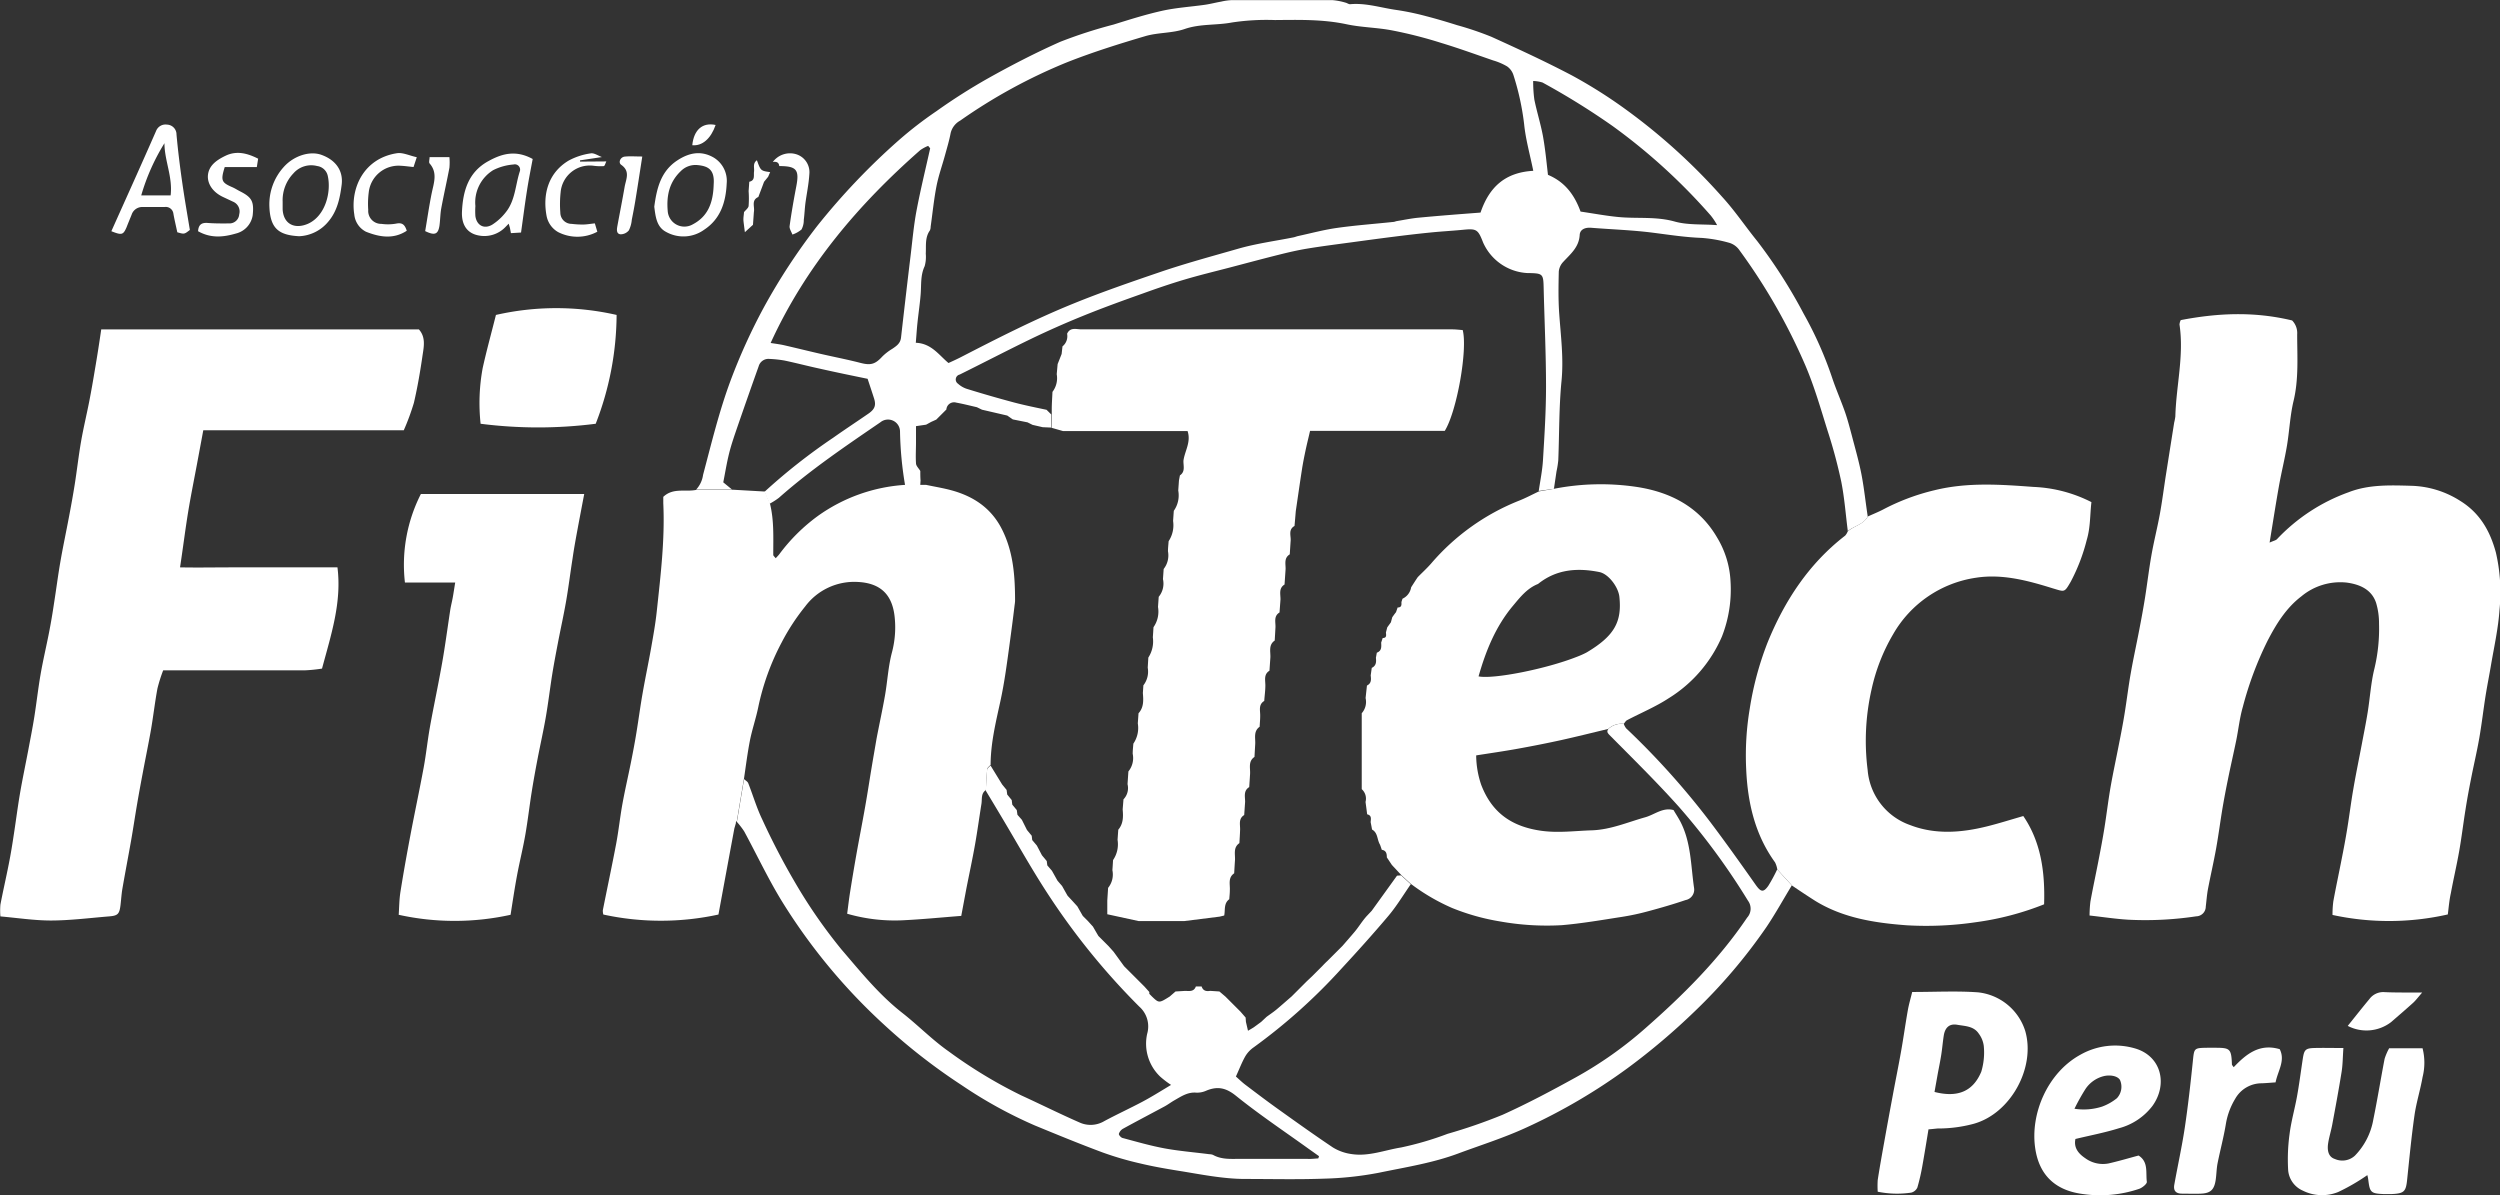 <svg xmlns="http://www.w3.org/2000/svg" viewBox="0 0 493.91 236.14"><rect x="0" y="0" width="493.91" height="236.14" fill="#333333" stroke="none"/><defs><style>.cls-1{fill:#fff;}</style></defs><g id="Capa_2" data-name="Capa 2"><g id="Capa_1-2" data-name="Capa 1"><path class="cls-1" d="M483.6,180.66a52.57,52.57,0,0,1-22.78.1,20.08,20.08,0,0,1,.16-2.68c.5-2.76,1.1-5.51,1.63-8.27.4-2,.79-4.06,1.12-6.1.43-2.62.75-5.25,1.21-7.87.5-2.93,1.11-5.85,1.66-8.77.4-2.12.83-4.23,1.17-6.35.46-2.86.63-5.79,1.32-8.59a33.86,33.86,0,0,0,.92-8.89,14,14,0,0,0-.58-4.14c-.9-2.69-3.29-3.66-5.79-4a12,12,0,0,0-8.95,2.7c-3.06,2.33-5,5.52-6.71,8.81a67.53,67.53,0,0,0-4.88,13.06c-.62,2.13-.85,4.38-1.29,6.56-.53,2.59-1.13,5.16-1.65,7.75q-.6,2.91-1.1,5.84c-.43,2.61-.77,5.24-1.24,7.85s-1.1,5.33-1.61,8c-.21,1.14-.29,2.31-.43,3.46a1.92,1.92,0,0,1-1.88,1.9,67.25,67.25,0,0,1-13.44.67c-2.48-.15-4.95-.53-7.64-.83a24.17,24.17,0,0,1,.17-2.75c.5-2.76,1.1-5.51,1.63-8.27.41-2.11.81-4.23,1.15-6.35.43-2.7.75-5.42,1.22-8.11s1.09-5.52,1.62-8.28c.4-2,.8-4.06,1.13-6.11.44-2.69.76-5.41,1.24-8.1.5-2.85,1.13-5.68,1.67-8.52.41-2.11.8-4.23,1.14-6.35.44-2.79.77-5.59,1.26-8.36s1.15-5.34,1.64-8,.81-5.24,1.22-7.86q.81-5.16,1.63-10.32a10.47,10.47,0,0,0,.23-1.22c.15-6,1.74-12,.82-18.15a2.28,2.28,0,0,1,.25-.88c7.26-1.39,14.42-1.75,22,.07a3.56,3.56,0,0,1,1,2.76c0,4.4.33,8.79-.72,13.16-.69,2.89-.81,5.9-1.3,8.84-.44,2.61-1.08,5.18-1.55,7.78-.65,3.63-1.21,7.28-1.88,11.35.82-.38,1.24-.44,1.46-.68A36.28,36.28,0,0,1,464,97.25c4-1.57,8.31-1.39,12.54-1.27a18.9,18.9,0,0,1,9.55,3c3.78,2.35,5.83,5.83,7,10.15a34.72,34.72,0,0,1,.72,11.38c-.24,3.53-1,7-1.62,10.54-.35,2.12-.78,4.23-1.12,6.35-.44,2.78-.76,5.58-1.24,8.35s-1.1,5.34-1.62,8c-.4,2-.78,4.06-1.1,6.1-.45,2.78-.78,5.58-1.27,8.35s-1.13,5.5-1.64,8.26C483.89,177.84,483.78,179.24,483.6,180.66Z"/><path class="cls-1" d="M145.08,163.68q-1.58,8.52-3.14,17a53.49,53.49,0,0,1-22.74,0,2.64,2.64,0,0,1-.1-.86c.87-4.37,1.8-8.73,2.63-13.11.49-2.6.76-5.23,1.23-7.84.5-2.76,1.14-5.49,1.69-8.25.39-1.94.76-3.89,1.08-5.85.43-2.61.77-5.23,1.23-7.83.51-2.93,1.13-5.84,1.65-8.77.43-2.45.88-4.9,1.14-7.37.76-7.11,1.63-14.21,1.29-21.39,0-.41,0-.82,0-1.25,2-1.9,4.48-.88,6.65-1.41l7.08,0,6.34.36,1,2.36c.84,3.35.65,6.76.66,10.16,0,.18.26.36.48.66.27-.3.49-.51.68-.75a35.56,35.56,0,0,1,7.59-7.56,33.19,33.19,0,0,1,17.35-6.19l3,0,1.08,0c1.69.36,3.4.63,5.07,1.09,4.32,1.19,7.79,3.49,9.9,7.63,2.29,4.49,2.62,9.32,2.62,14.22a6.43,6.43,0,0,1-.08.74c-.19,1.57-.38,3.13-.59,4.7-.38,2.87-.76,5.74-1.19,8.61-.3,2-.64,3.91-1.06,5.85-.9,4.12-1.9,8.22-1.91,12.47-.23.28-.64.54-.67.84-.14,1.37-.18,2.76-.26,4.15-1,.65-.73,1.76-.88,2.71-.43,2.69-.8,5.39-1.27,8.07-.52,2.93-1.15,5.83-1.72,8.74l-1,5.34c-4,.31-7.72.68-11.44.86a33.81,33.81,0,0,1-11.1-1.29c.21-1.58.37-3,.59-4.35q.6-3.8,1.27-7.58c.55-3.09,1.16-6.16,1.7-9.25.45-2.52.83-5.06,1.25-7.58.33-2,.67-3.91,1-5.86.54-2.83,1.16-5.65,1.66-8.49s.64-5.79,1.39-8.57a19.33,19.33,0,0,0,.55-6.66c-.38-4.47-2.59-7-7.39-7.21a12.1,12.1,0,0,0-10.32,4.85,42.29,42.29,0,0,0-4.64,7.1,48.25,48.25,0,0,0-4.64,12.86c-.45,2.17-1.18,4.28-1.62,6.46-.49,2.5-.8,5-1.18,7.56q-.72,4.23-1.42,8.45a.23.23,0,0,0-.17.32Z"/><path class="cls-1" d="M20,65.08H82.76c1.35,1.5,1,3.31.74,5-.46,3.19-1,6.38-1.73,9.51a46.36,46.36,0,0,1-2,5.42H40.16c-.44,2.38-.86,4.63-1.28,6.88-.58,3.09-1.2,6.16-1.71,9.26-.57,3.51-1,7-1.6,10.94,3.61.07,7,0,10.36,0s6.83,0,10.25,0H66.67c.87,6.93-1.25,13.29-3.05,20a30.21,30.21,0,0,1-3.29.34c-8.41,0-16.83,0-25.24,0H32.24A30.33,30.33,0,0,0,31.11,136c-.5,2.69-.81,5.41-1.27,8.1-.5,2.85-1.09,5.68-1.62,8.52-.38,2-.76,4.06-1.11,6.1-.42,2.44-.78,4.9-1.21,7.34-.56,3.18-1.17,6.34-1.72,9.52-.18,1.06-.24,2.15-.37,3.22-.22,1.8-.52,2.11-2.3,2.25-3.81.31-7.62.8-11.43.81-3.3,0-6.61-.51-10-.81a13.59,13.59,0,0,1,0-2.32c.51-2.68,1.13-5.34,1.65-8,.39-1.95.71-3.91,1-5.87.42-2.7.76-5.41,1.22-8.11.49-2.85,1.09-5.68,1.63-8.52.41-2.2.85-4.39,1.2-6.6.44-2.78.75-5.58,1.23-8.36s1.13-5.5,1.67-8.26q.57-2.93,1-5.87c.43-2.7.77-5.41,1.24-8.11.5-2.93,1.13-5.84,1.68-8.77.42-2.19.82-4.39,1.17-6.6.44-2.78.75-5.58,1.23-8.35s1.11-5.35,1.63-8c.41-2.11.78-4.23,1.13-6.35C19.21,70.36,19.6,67.82,20,65.08Z"/><path class="cls-1" d="M369,102.05c1-.47,2.09-.89,3.09-1.42a43.24,43.24,0,0,1,10.1-3.78c6.52-1.61,13.09-1.13,19.6-.65a27.57,27.57,0,0,1,11.4,3c-.29,2.45-.18,5-.93,7.49a36.55,36.55,0,0,1-3.16,8.24c-1.27,2.19-1.19,2-3.5,1.32-4.92-1.53-9.95-2.91-15.16-2.12A22.65,22.65,0,0,0,374,125.33a37,37,0,0,0-4.26,10.93,45.81,45.81,0,0,0-.76,15.86A12.59,12.59,0,0,0,377.36,163c5,1.94,10.23,1.52,15.37.22,2.22-.56,4.41-1.25,7-2,3.48,5.09,4.32,11.05,4.11,17.44a56.72,56.72,0,0,1-13.52,3.54,66.76,66.76,0,0,1-13.68.6c-6.28-.47-12.49-1.43-18-4.81-1.57-1-3.08-2-4.62-3.05l-2.89-3.16a4.78,4.78,0,0,0-.44-1.4c-4-5.52-5.43-11.87-5.71-18.51a55.88,55.88,0,0,1,.71-11.88,61.79,61.79,0,0,1,3.5-13c3.36-8.27,8.16-15.62,15.35-21.17a2.74,2.74,0,0,0,.5-.83C366.27,103.89,368.11,103.65,369,102.05Z"/><path class="cls-1" d="M369,102.05c-.85,1.6-2.69,1.84-3.94,2.88-.42-3.28-.66-6.61-1.31-9.85a99.7,99.7,0,0,0-2.69-10c-1.35-4.32-2.6-8.7-4.37-12.85a116.48,116.48,0,0,0-13-22.74A3.77,3.77,0,0,0,341.74,48a26.87,26.87,0,0,0-5.59-1c-3.17-.12-6.27-.6-9.4-1-4.1-.54-8.26-.67-12.39-1-1.14-.09-2.2.28-2.27,1.42-.14,2.45-1.83,3.77-3.28,5.35a3.21,3.21,0,0,0-.85,1.88c-.06,2.75-.11,5.5.08,8.24.31,4.45.9,8.85.46,13.37-.51,5.19-.43,10.45-.64,15.67a18.3,18.3,0,0,1-.35,2.2L307,96.57,304,97c.29-2,.72-4.09.84-6.15.29-4.81.6-9.63.6-14.44,0-6.39-.3-12.79-.46-19.18-.07-3.23-.05-3.23-3.35-3.29A10.17,10.17,0,0,1,293,47.89c-1-2.58-1.29-2.76-4-2.49-2.14.21-4.3.32-6.44.54-2.31.23-4.61.5-6.91.79-2.95.37-5.89.77-8.84,1.17s-5.73.75-8.58,1.22c-1.87.31-3.72.74-5.55,1.2-3.28.82-6.55,1.7-9.82,2.56-3,.78-5.93,1.49-8.86,2.36-2.76.82-5.5,1.76-8.21,2.74-4,1.42-7.92,2.84-11.81,4.42q-5.26,2.13-10.38,4.6c-4.69,2.27-9.31,4.68-14,7a1,1,0,0,0-.33,1.81,4.77,4.77,0,0,0,1.89,1.06c3,.93,6.09,1.82,9.16,2.64,2.12.56,4.29,1,6.44,1.45l.94.93-.06,2.58L206,84.4l-2-.46-1-.5-2.91-.58L199,82.1l-5-1.16-1-.49c-1.36-.31-2.71-.66-4.09-.91a1.52,1.52,0,0,0-1.94,1.36l-1,1,0,0-1,1-1,.45-1,.55-2,.29v3.24c0,1.37-.09,2.74,0,4.09,0,.53.55,1,.85,1.53,0,.62,0,1.24.05,1.86l-.06.94-3,0a70.17,70.17,0,0,1-1-10.65,2.37,2.37,0,0,0-3.85-1.79c-6.89,4.72-13.81,9.39-20.08,14.94a13.52,13.52,0,0,1-1.85,1.18l-1-2.36a117,117,0,0,1,13.61-10.71c2.29-1.62,4.64-3.16,6.94-4.75,1.26-.87,1.53-1.65,1.1-3-.37-1.16-.76-2.32-1.27-3.87-3-.62-6.2-1.27-9.42-2-2.33-.5-4.64-1.11-7-1.61a22.18,22.18,0,0,0-3-.32,2,2,0,0,0-2.1,1.44q-2.14,6-4.21,12c-.58,1.7-1.18,3.41-1.62,5.16-.5,2-.81,4-1.17,5.78l1.73,1.42-7.08,0a5.3,5.3,0,0,0,1.36-2.89c1.65-6.21,3.15-12.46,5.39-18.51a115,115,0,0,1,6.65-14.64,121.26,121.26,0,0,1,10.49-16,133.44,133.44,0,0,1,16.09-16.92,75.82,75.82,0,0,1,7.45-5.76A115.93,115.93,0,0,1,195,15.59c4.72-2.65,9.55-5.15,14.49-7.34a93.5,93.5,0,0,1,10.48-3.39c3.2-1,6.38-2,9.63-2.73,2.8-.62,5.7-.79,8.54-1.2,1-.15,2.07-.43,3.11-.61a11.76,11.76,0,0,1,2.2-.3c6.57,0,13.15,0,19.73,0a12.8,12.8,0,0,1,2.64.5c.32.07.64.34.94.31,3.18-.29,6.19.75,9.28,1.16a52.4,52.4,0,0,1,5.77,1.22c2.05.53,4.08,1.14,6.09,1.77a62.29,62.29,0,0,1,6.75,2.29c5.36,2.43,10.71,4.9,15.92,7.64a95.72,95.72,0,0,1,10,6.26,118.54,118.54,0,0,1,19.69,17.75c2.5,2.73,4.58,5.85,6.92,8.73A100.85,100.85,0,0,1,356.35,62,73.72,73.72,0,0,1,362,74.74c.76,2.25,1.72,4.43,2.51,6.67.53,1.53.94,3.12,1.36,4.69.66,2.53,1.39,5.06,1.89,7.63C368.29,96.48,368.57,99.27,369,102.05Zm-66.08-68.3c-.66-3.26-1.51-6.22-1.81-9.25A51.15,51.15,0,0,0,299,14.83a3.31,3.31,0,0,0-1.25-1.71A12,12,0,0,0,295,11.94c-3.42-1.18-6.83-2.42-10.3-3.47-3.16-1-6.36-1.82-9.6-2.45-3-.59-6.1-.59-9.08-1.23-4.7-1-9.44-.87-14.17-.83a45.64,45.64,0,0,0-8.45.48c-3.1.59-6.27.23-9.35,1.29-2.46.85-5.27.67-7.78,1.41-5.22,1.54-10.44,3.18-15.5,5.18a106.4,106.4,0,0,0-21.07,11.51,3.81,3.81,0,0,0-1.89,2.48c-.27,1.44-.7,2.86-1.09,4.28-.56,2.06-1.29,4.08-1.7,6.17-.52,2.66-.78,5.36-1.16,8.05a1.62,1.62,0,0,1-.15.72c-1,1.42-.72,3-.81,4.6a6.82,6.82,0,0,1-.22,2.46c-.83,1.75-.65,3.58-.78,5.39s-.43,3.79-.63,5.68c-.14,1.3-.22,2.6-.34,4.06,3.1.12,4.58,2.45,6.46,4,1-.46,1.8-.82,2.6-1.24,7.22-3.72,14.46-7.41,22-10.47,5.67-2.31,11.46-4.3,17.26-6.28,5.11-1.74,10.3-3.13,15.47-4.62,3.52-1,7.2-1.49,10.81-2.21.32-.06.63-.2.95-.27,2.56-.55,5.09-1.24,7.66-1.6,3.68-.52,7.4-.79,11.1-1.18.24,0,.48-.13.72-.17,1.46-.24,2.92-.55,4.39-.68,4.1-.39,8.2-.7,12.15-1C294.23,36.91,297.39,34.07,302.88,33.75ZM183.77,29.3l-.4-.48a7.42,7.42,0,0,0-1.57.85c-12.26,10.77-22.65,23-29.55,38.09,1,.16,1.83.26,2.63.44,2.4.55,4.8,1.15,7.2,1.7,2.64.61,5.31,1.12,7.93,1.8,2,.51,2.88.29,4.31-1.27a10.24,10.24,0,0,1,1.94-1.5c.83-.56,1.62-1.07,1.75-2.23q.92-8.14,1.9-16.28c.36-3,.62-5.93,1.17-8.85C181.86,37.46,182.86,33.39,183.77,29.3ZM339.24,44.48A12.24,12.24,0,0,0,338,42.6a116.17,116.17,0,0,0-19.42-17.71,144.21,144.21,0,0,0-13.84-8.59A7.19,7.19,0,0,0,302.9,16a26.59,26.59,0,0,0,.23,3.67c.49,2.41,1.24,4.76,1.69,7.17.47,2.57.71,5.18,1,7.7,3.51,1.47,5.31,4.16,6.44,7.26,2.61.38,5.06.85,7.53,1.08,3.69.35,7.4-.15,11.11.9C333.48,44.49,336.29,44.26,339.24,44.48Z"/><path class="cls-1" d="M100.87,180.73a51.32,51.32,0,0,1-22.1,0c.1-1.43.1-3,.34-4.51.58-3.67,1.24-7.34,1.93-11,.86-4.55,1.83-9.07,2.67-13.62.48-2.61.75-5.25,1.21-7.86.53-3,1.16-6,1.73-9,.38-2,.77-4.07,1.09-6.11.43-2.7.8-5.41,1.21-8.11.13-.82.34-1.62.49-2.43s.31-1.91.49-3H80A30.8,30.8,0,0,1,83.15,97.6h32.27c-.51,2.68-.91,4.77-1.3,6.87s-.72,3.9-1,5.86c-.44,2.78-.78,5.58-1.26,8.35s-1.09,5.51-1.62,8.26c-.4,2.11-.81,4.23-1.15,6.35-.44,2.78-.77,5.57-1.25,8.35s-1.1,5.5-1.63,8.26c-.42,2.19-.82,4.39-1.17,6.59-.44,2.78-.76,5.58-1.24,8.35s-1.13,5.33-1.63,8S101.29,178.07,100.87,180.73Z"/><path class="cls-1" d="M351.11,171.76l2.89,3.16c-1.67,2.74-3.22,5.56-5,8.21a106.85,106.85,0,0,1-14.14,16.63A130.75,130.75,0,0,1,321.59,211a114,114,0,0,1-20.08,11.78c-4.33,2-8.93,3.44-13.42,5.11-5.07,1.89-10.41,2.71-15.66,3.8a66,66,0,0,1-10.87,1.17c-5.16.19-10.33.06-15.49.06-4.5,0-8.9-.93-13.31-1.63-2.53-.41-5.06-.85-7.55-1.45a62.43,62.43,0,0,1-7.38-2.16c-4.49-1.67-8.92-3.49-13.34-5.31a88.72,88.72,0,0,1-14.53-8,116.75,116.75,0,0,1-15.28-11.91A115,115,0,0,1,154.44,178c-2.71-4.43-4.93-9.16-7.41-13.74a15.21,15.21,0,0,0-1.45-1.88q.71-4.23,1.42-8.46c.28.27.69.48.82.8.93,2.35,1.64,4.81,2.73,7.08A139.84,139.84,0,0,0,157,174.22a101.73,101.73,0,0,0,9.26,13.38c3.76,4.38,7.42,8.94,12.05,12.55,3.12,2.45,5.92,5.34,9.16,7.6a93.7,93.7,0,0,0,14.34,8.68c3.87,1.77,7.68,3.68,11.58,5.38a5.27,5.27,0,0,0,4.78-.32c2.46-1.32,5-2.49,7.48-3.8,1.77-.94,3.47-2,5.71-3.35a18.5,18.5,0,0,1-2.16-1.65,9,9,0,0,1-2.56-8.45,5.23,5.23,0,0,0-1.57-5.38,137.8,137.8,0,0,1-18-22.17c-3.28-5-6.21-10.3-9.31-15.47q-1.5-2.52-3-5c.08-1.39.12-2.78.26-4.15,0-.3.44-.56.67-.84l2.29,3.74.89,1.09.12.91.89,1.09.11.91c.3.36.59.72.89,1.07l.13.93.88,1,1,2,.94,1.14.1.86.92,1.09,1,1.91.95,1.14.11.86.92,1.07,1.08,1.93c.3.36.61.71.92,1.07.36.64.72,1.29,1.09,1.93l.93,1h0l1,1.1c.36.63.71,1.26,1.07,1.88l1,1h0c.33.36.65.73,1,1.1.36.62.72,1.25,1.09,1.87l1,1v0l1,1v0l1,1.12,2.07,2.85,1,1h0l1,1v0l1,1,0,0,1,1,0,0,1,1.11a.64.64,0,0,0,0,.36l.51.52c1.39,1.32,1.39,1.32,3.5,0l1.15-1,1.85-.11c.86,0,1.77.22,2.17-.88h1.14c.27.86.92,1,1.68.87l1.83.12,1.18,1,3,3,1,1.15.06.85c.14.59.27,1.17.41,1.76.38-.22.76-.44,1.13-.67l1.46-1.07,1.07-1c.65-.48,1.33-.93,1.95-1.44,1-.84,2-1.73,3-2.59l1-1h0l1-1h0l1-1h0l1.06-1,2-2c.33-.35.67-.7,1-1h0l1-1h0l1-1h0l1-1c.8-.92,1.61-1.84,2.4-2.78S269.1,182,270,181l1-1.06L276,173l.81-.06c.63.59,1.27,1.17,1.91,1.75-1.46,2.09-2.78,4.31-4.42,6.25-3,3.55-6.1,7-9.24,10.39a112.25,112.25,0,0,1-17.37,15.58,5.72,5.72,0,0,0-1.66,1.77c-.69,1.21-1.18,2.52-1.86,4,.57.5,1.2,1.13,1.91,1.66,2.23,1.69,4.46,3.38,6.74,5,3.48,2.49,7,5,10.52,7.36A9.49,9.49,0,0,0,267,228c3.36.53,6.55-.78,9.8-1.3A62.52,62.52,0,0,0,286,224a104.68,104.68,0,0,0,10.86-3.76c4.92-2.22,9.71-4.77,14.44-7.38a77.42,77.42,0,0,0,13.7-9.66c7.49-6.57,14.55-13.58,20.17-21.91a2.63,2.63,0,0,0,.17-3.34,135.12,135.12,0,0,0-13.7-18.61c-4.38-4.89-9.07-9.49-13.69-14.16-.47-.48-.48-.71-.21-1.16a3.84,3.84,0,0,1,3.06-1,3.36,3.36,0,0,0,.46.86,153.21,153.21,0,0,1,16.68,18.59c3.05,4.05,6,8.19,8.92,12.34,1,1.41,1.51,1.58,2.49.2A32.23,32.23,0,0,0,351.11,171.76Zm-90.66,57.1.14-.44c-.66-.47-1.32-.94-2-1.42-4.83-3.48-9.79-6.79-14.42-10.52-2-1.61-3.67-1.91-5.86-1a4.38,4.38,0,0,1-1.92.39c-1.72-.16-3,.73-4.37,1.51-.65.37-1.24.82-1.89,1.18-2.75,1.48-5.53,2.93-8.27,4.44a1.79,1.79,0,0,0-.81,1c-.05.22.41.74.71.82,2.77.74,5.52,1.54,8.33,2.06s5.88.77,8.82,1.15a2.15,2.15,0,0,1,.73.13c1.78,1,3.71.77,5.61.79,4.33,0,8.65,0,13,0C259,229,259.71,228.9,260.45,228.86Z"/><path class="cls-1" d="M381,223.12c-.4,2.44-.78,4.8-1.2,7.15a40.19,40.19,0,0,1-1,4.35,1.84,1.84,0,0,1-1.21,1,19.26,19.26,0,0,1-6.62-.18,17.65,17.65,0,0,1,0-2.31c.38-2.46.82-4.91,1.26-7.36q.83-4.65,1.7-9.29c.54-2.94,1.14-5.86,1.66-8.8.48-2.69.85-5.4,1.33-8.1.21-1.19.56-2.35.86-3.6,4.55,0,8.8-.23,13,.07a11,11,0,0,1,9.32,7.59c2.12,7.22-2.84,16.37-10.2,18.39a27,27,0,0,1-7.12.92C382.26,223,381.69,223.07,381,223.12Zm1.19-7.39c4.45,1.14,7.57,0,9.24-4a13.13,13.13,0,0,0,.49-5.11,5.12,5.12,0,0,0-1-2.43c-1-1.49-2.72-1.46-4.23-1.73s-2.43.5-2.68,2.18c-.19,1.22-.29,2.46-.48,3.69s-.44,2.43-.67,3.64Z"/><path class="cls-1" d="M117.69,83.72a89.66,89.66,0,0,1-22.74,0,38.13,38.13,0,0,1,.41-11c.78-3.53,1.74-7,2.62-10.5a53.59,53.59,0,0,1,23.84,0A60.05,60.05,0,0,1,117.69,83.72Z"/><path class="cls-1" d="M467.7,232.16a39.77,39.77,0,0,1-5.76,3.34,8.49,8.49,0,0,1-7-.28,4.84,4.84,0,0,1-2.88-4,36.88,36.88,0,0,1,.28-7.2c.31-2.46,1-4.86,1.45-7.31s.78-5.07,1.17-7.61c.26-1.68.53-2,2.22-2.05s3.62,0,5.79,0c-.13,1.78-.12,3.25-.35,4.69-.56,3.51-1.21,7-1.86,10.48-.23,1.22-.61,2.41-.8,3.63s-.08,2.68,1.34,3.13a3.65,3.65,0,0,0,3.95-.67,13.53,13.53,0,0,0,3.63-7.12c.82-4,1.46-8,2.23-12a11.26,11.26,0,0,1,.9-2.09h6.6a11.61,11.61,0,0,1,0,5.71c-.44,2.52-1.23,5-1.59,7.5-.6,4.18-1,8.39-1.44,12.59-.24,2.47-.54,2.88-3,3-.58,0-1.16,0-1.75,0-2.4-.11-2.64-.34-2.93-2.71A7.13,7.13,0,0,0,467.7,232.16Z"/><path class="cls-1" d="M422.5,228.29c2,1.25,1.39,3.39,1.64,5.19.05.4-.89,1.17-1.51,1.39a24,24,0,0,1-11.32,1c-5.21-.72-8.41-3.66-9.21-8.92-1.06-6.89,2.43-15,8.87-18.55a13.91,13.91,0,0,1,11-1.22c5.06,1.58,6.31,7.06,3.3,11.28a12.27,12.27,0,0,1-6.68,4.45c-2.75.86-5.61,1.4-8.56,2.11-.39,1.85.74,3,2,3.84a5.91,5.91,0,0,0,4.52,1C418.5,229.42,420.39,228.86,422.5,228.29Zm-12.66-9.24a11.85,11.85,0,0,0,5.44-.42,10.21,10.21,0,0,0,2.94-1.66,3.31,3.31,0,0,0,.61-3.61c-.5-.82-2-1.06-3.26-.74a6.12,6.12,0,0,0-3.53,2.49A40.21,40.21,0,0,0,409.84,219.05Z"/><path class="cls-1" d="M441.3,210.84c2.44-2.57,5.08-4.75,9.09-3.56,1.15,2.27-.36,4.24-.82,6.56-.91.06-1.8.14-2.69.18a6,6,0,0,0-5.29,3.07,14,14,0,0,0-1.81,4.8c-.43,2.69-1.15,5.33-1.68,8-.2,1.06-.2,2.15-.36,3.22-.29,1.93-1,2.63-2.91,2.71-1.24.06-2.49,0-3.74,0s-1.73-.61-1.53-1.75c.67-3.75,1.5-7.47,2.07-11.24.65-4.35,1.14-8.72,1.59-13.1.28-2.68.18-2.69,2.95-2.73.33,0,.67,0,1,0,3.38,0,3.66,0,3.78,3.34C441,210.46,441.11,210.58,441.3,210.84Z"/><path class="cls-1" d="M37.51,45.43c-1.1.86-1.1.86-2.48.46-.26-1.22-.55-2.43-.77-3.65A1.52,1.52,0,0,0,32.5,40.9c-1.42,0-2.83,0-4.24,0A2.21,2.21,0,0,0,26,42.43c-.34.83-.68,1.66-1,2.48-.66,1.51-.94,1.59-3,.77,2.95-6.59,5.93-13.17,8.83-19.79A2,2,0,0,1,33,24.62a1.94,1.94,0,0,1,1.87,1.95c.29,3.21.69,6.41,1.15,9.6S37,42.34,37.51,45.43Zm-5-17.17A41.41,41.41,0,0,0,27.9,38.61h5.81C34.15,34.94,32.48,31.72,32.49,28.26Z"/><path class="cls-1" d="M99.85,44.86a5.78,5.78,0,0,1-5.38,1.64c-2.12-.43-3.32-2-3.2-4.69.19-4.09,1.26-7.84,5.26-10,2.73-1.51,5.45-2.19,8.71-.4-.37,2-.8,4.11-1.12,6.2-.44,2.77-.79,5.55-1.18,8.33l-2,.12L100.74,45l-.24-.81ZM93.92,40.7a14.53,14.53,0,0,0,0,2c.26,1.86,1.76,2.65,3.37,1.66a10.8,10.8,0,0,0,2.63-2.42c1.88-2.33,1.89-5.36,2.77-8.06a1.05,1.05,0,0,0-1.26-1.38,10.66,10.66,0,0,0-4,1.12A7.49,7.49,0,0,0,93.92,40.7Z"/><path class="cls-1" d="M59.11,46.67c-4-.21-5.73-1.48-5.89-5.87A11,11,0,0,1,56.05,33c2-2.25,5.22-3.26,7.53-2.38,2.71,1,4.27,3.07,3.92,5.89-.33,2.58-.85,5.2-2.67,7.31A7.89,7.89,0,0,1,59.11,46.67Zm-3.27-6.81c0,.67,0,1.09,0,1.5.15,2.87,2.33,4,5,2.85,3.47-1.55,4.65-6.32,3.9-9.53a2.48,2.48,0,0,0-2.09-1.88,4.66,4.66,0,0,0-4.69,1.46A7.66,7.66,0,0,0,55.84,39.86Z"/><path class="cls-1" d="M129.26,40.84c.48-3.57,1.26-7,4.57-9.16,2.3-1.51,4.69-2,7.19-.54a5.37,5.37,0,0,1,2.55,5.08c-.16,3.6-1.15,7-4.46,9.17a7,7,0,0,1-7.53.42C129.7,44.82,129.51,42.76,129.26,40.84ZM141,36.4c.22-3-1.22-3.58-3.14-3.78a4.08,4.08,0,0,0-3.36,1.19c-2.31,2.2-2.85,4.92-2.58,7.92a3.3,3.3,0,0,0,4.9,2.62C139.78,42.81,140.9,40.21,141,36.4Z"/><path class="cls-1" d="M51,31.35,50.74,33H44.4c-.83,2.67-.65,3.06,1.53,4,.53.23,1,.55,1.52.81,2.32,1.18,2.76,2,2.47,4.74a4.4,4.4,0,0,1-3.25,3.57c-2.53.74-5,1-7.54-.44.09-1.27.67-1.73,1.92-1.63,1.4.11,2.8.1,4.21.09a1.93,1.93,0,0,0,2-1.8,2.09,2.09,0,0,0-1.19-2.48l-2-.94c-1.93-.9-3.07-2.49-3-4.16.11-1.84,1.4-3,3.51-4S48.75,30.21,51,31.35Z"/><path class="cls-1" d="M82.34,31.06,81.7,33c-.89-.09-1.7-.21-2.52-.25A5.92,5.92,0,0,0,72.85,38a17.49,17.49,0,0,0-.1,3.47,2.56,2.56,0,0,0,2.61,2.76,9.26,9.26,0,0,0,3-.07c1.21-.23,1.66.36,2,1.43-2.65,1.74-5.42,1.24-8.06.19A4.26,4.26,0,0,1,70,42.41c-.83-5.24,1.87-11.14,8.43-12.14C79.59,30.09,80.9,30.75,82.34,31.06Z"/><path class="cls-1" d="M119.79,31.89c-.17.33-.3.9-.51.93a10.12,10.12,0,0,1-2-.07A5.78,5.78,0,0,0,110.76,38,21.59,21.59,0,0,0,110.7,42a2.23,2.23,0,0,0,2.24,2.23,18.36,18.36,0,0,0,2.22.13c.74,0,1.47-.14,2.36-.23l.49,1.65a8.34,8.34,0,0,1-7.77.06A4.69,4.69,0,0,1,108,42.74c-.81-4.19.21-8.52,4.32-11a12.89,12.89,0,0,1,4.39-1.44c.67-.12,1.47.47,2.21.73l-4.33.65v.25Z"/><path class="cls-1" d="M463.83,202.68c1.5-1.87,2.86-3.6,4.27-5.29a3.4,3.4,0,0,1,3-1.38c2.28.11,4.57.06,7.43.08-.85,1-1.25,1.53-1.75,2-1.45,1.31-2.93,2.58-4.41,3.86A8,8,0,0,1,463.83,202.68Z"/><path class="cls-1" d="M152.68,32a4.23,4.23,0,0,1,4.52-1.56,3.71,3.71,0,0,1,2.7,3.93c-.12,2-.53,3.9-.79,5.85-.13,1.07-.17,2.16-.31,3.22a3.92,3.92,0,0,1-.45,1.9,5.46,5.46,0,0,1-1.8,1c-.2-.56-.63-1.16-.55-1.69.36-2.62.82-5.23,1.32-7.84.63-3.27.05-4-3.37-4C153.89,32.06,153.37,31.89,152.68,32Z"/><path class="cls-1" d="M126.89,30.92c-.5,3.23-.91,5.92-1.35,8.6-.21,1.3-.46,2.6-.72,3.89a5.82,5.82,0,0,1-.58,2.1,2.11,2.11,0,0,1-1.66.78c-.84-.11-.73-.95-.61-1.63.48-2.61,1-5.22,1.45-7.83.29-1.5,1.1-3-.68-4.26-.65-.45-.19-1.53.68-1.63C124.46,30.83,125.52,30.92,126.89,30.92Z"/><path class="cls-1" d="M84,45.66c.43-2.51.78-5,1.3-7.55.42-2,1.18-4-.43-5.82-.19-.23,0-.77,0-1.24h3.92a11.82,11.82,0,0,1,0,2.08c-.5,2.66-1.11,5.31-1.61,8-.21,1.14-.2,2.32-.36,3.47C86.55,46.31,85.88,46.57,84,45.66Z"/><path class="cls-1" d="M148.94,41.89l-.18,2.52-1.6,1.46c-.12-.93-.2-1.54-.27-2.15s.06-1.2.1-1.81c.31-.4.85-.78.91-1.22a20.76,20.76,0,0,0,0-2.95c.05-.61.09-1.22.13-1.83,1.19-.26.84-1.23.94-2s-.31-1.62.57-2.25c.75,2.08.75,2.08,2.62,2.35-.14.3-.27.61-.4.91l-.81,1c-.37,1-.75,2-1.13,3C148.36,39.57,149.15,40.87,148.94,41.89Z"/><path class="cls-1" d="M141.38,24.69c-.93,2.71-2.65,4.19-4.61,4C137.07,25.64,138.81,24.13,141.38,24.69Z"/><path class="cls-1" d="M307,96.57a48.12,48.12,0,0,1,16.36-.37c6.57,1,12.33,3.89,15.88,10a18.41,18.41,0,0,1,2.65,8.64,25.51,25.51,0,0,1-1.7,10.92,26.77,26.77,0,0,1-10.52,12.19c-2.58,1.69-5.48,2.89-8.22,4.33-.27.14-.44.48-.66.73a3.84,3.84,0,0,0-3.06,1c-3.1.74-6.2,1.52-9.32,2.21-2.82.62-5.66,1.18-8.5,1.69-2.68.49-5.37.87-8.27,1.33a18.39,18.39,0,0,0,1,5.83c2.14,5.58,6.12,8.27,11.92,9.07,3.37.46,6.63,0,10-.1,3.68-.14,7-1.6,10.49-2.58,1.84-.52,3.46-2,5.58-1.42.45.76.9,1.45,1.29,2.17,2.2,4.14,2.11,8.77,2.77,13.24a2.09,2.09,0,0,1-1.68,2.37c-2.41.82-4.86,1.53-7.32,2.19a47.76,47.76,0,0,1-5.31,1.14c-3.93.61-7.86,1.29-11.81,1.63a52.36,52.36,0,0,1-12.17-.73,44.18,44.18,0,0,1-9.48-2.65,39.84,39.84,0,0,1-8.16-4.76c-.64-.58-1.28-1.16-1.91-1.75l-1.86-2-1-1.5c0-.7-.1-1.36-1-1.5-.11-.35-.23-.7-.34-1-.62-1-.39-2.34-1.58-3-.09-.48-.18-1-.28-1.46.05-.64.24-1.34-.69-1.55-.1-.82-.21-1.63-.32-2.45a2.51,2.51,0,0,0-.75-2.52v-15a3.36,3.36,0,0,0,.76-3l.27-2.47c.91-.44.83-1.23.74-2l.21-1.49c.89-.42.91-1.19.82-2l.18-1c1-.37.9-1.2.86-2l.3-.9c.84,0,.68-.59.64-1.1l.26-1,.72-1,.27-1c.25-.35.49-.7.74-1l.32-.93c.81,0,.78-.52.75-1.07.07-.23.14-.45.22-.67a3,3,0,0,0,1.7-2.25c.43-.67.86-1.35,1.3-2,.88-.9,1.82-1.75,2.65-2.7a44.52,44.52,0,0,1,17.41-12.43c1.33-.53,2.6-1.21,3.89-1.82Zm-3.14,18.8c-2.18.86-3.56,2.65-5,4.37-3.39,4.07-5.32,8.86-6.75,13.89,3,.59,13.37-1.48,19.35-3.84a17.12,17.12,0,0,0,2-.89c5.49-3.26,7-6.05,6.47-11-.21-1.92-2.13-4.5-3.94-4.88C311.66,112.15,307.5,112.44,303.86,115.37Z"/><path class="cls-1" d="M225.79,136.91l.1-1.51a4.42,4.42,0,0,0,.86-3.49l.12-2a5.87,5.87,0,0,0,.89-4c.05-.67.09-1.34.13-2a5.38,5.38,0,0,0,.89-4l.14-2a4.1,4.1,0,0,0,.84-3.5l.14-2a4.34,4.34,0,0,0,.85-3.49c0-.67.08-1.34.13-2a5.74,5.74,0,0,0,.88-4c.05-.67.09-1.34.14-2a5.28,5.28,0,0,0,.88-4l.14-2,.19-1c1.12-.76.65-1.91.7-2.93.26-1.9,1.54-3.66.81-5.83H210l-2.27-.65.06-2.58,0-1c0-1.17.09-2.34.14-3.51a4.45,4.45,0,0,0,.84-3.49l.18-2c.27-.67.53-1.34.79-2,.06-.5.11-1,.17-1.5a2.57,2.57,0,0,0,.91-2.49c.61-1.36,1.85-.87,2.84-.87q36.6,0,73.22,0c.72,0,1.45.09,2.1.14,1,3.87-1.16,16.09-3.55,19.92H258.82c-.31,1.36-.63,2.62-.9,3.9s-.5,2.42-.69,3.65c-.43,2.77-.82,5.54-1.23,8.31-.08,1-.17,2-.25,2.92-1.31.75-.65,2-.77,3-.06.87-.11,1.74-.17,2.61-1.16.71-.81,1.85-.82,2.89l-.21,3.07c-1.18.73-.79,1.89-.8,2.93-.06.86-.13,1.72-.19,2.59-1.18.72-.77,1.87-.8,2.91l-.15,2.64c-1.27.87-.8,2.18-.86,3.36l-.18,2.6c-1.16.71-.81,1.86-.81,2.9s-.15,2-.22,3.07c-1.19.72-.78,1.88-.8,2.93,0,.72-.07,1.45-.11,2.17-1.22.87-.83,2.15-.87,3.33l-.15,2.63c-1.28.87-.8,2.19-.87,3.37-.05.86-.11,1.73-.17,2.59-1.17.72-.81,1.87-.81,2.91l-.18,2.61c-1.17.71-.78,1.86-.81,2.89s-.09,1.77-.14,2.66c-1.25.86-.81,2.17-.87,3.34-.06.87-.11,1.75-.16,2.62-1.28.88-.78,2.2-.86,3.38,0,.58-.07,1.16-.11,1.74-1.13.83-.77,2.12-1,3.22l-.9.22-7,.88-9,0-6.2-1.35v-2.7l.16-2.51a4.19,4.19,0,0,0,.85-3.49c.05-.67.09-1.34.13-2a5.53,5.53,0,0,0,.89-4l.14-2c1-1.17,1-2.57.87-4,.05-.67.11-1.33.16-2a3.19,3.19,0,0,0,.8-3c.06-.84.11-1.67.17-2.51a4.18,4.18,0,0,0,.85-3.49c0-.67.08-1.34.13-2a5.48,5.48,0,0,0,.88-4l.14-2C226,139.74,225.9,138.33,225.79,136.91Z"/></g></g></svg>